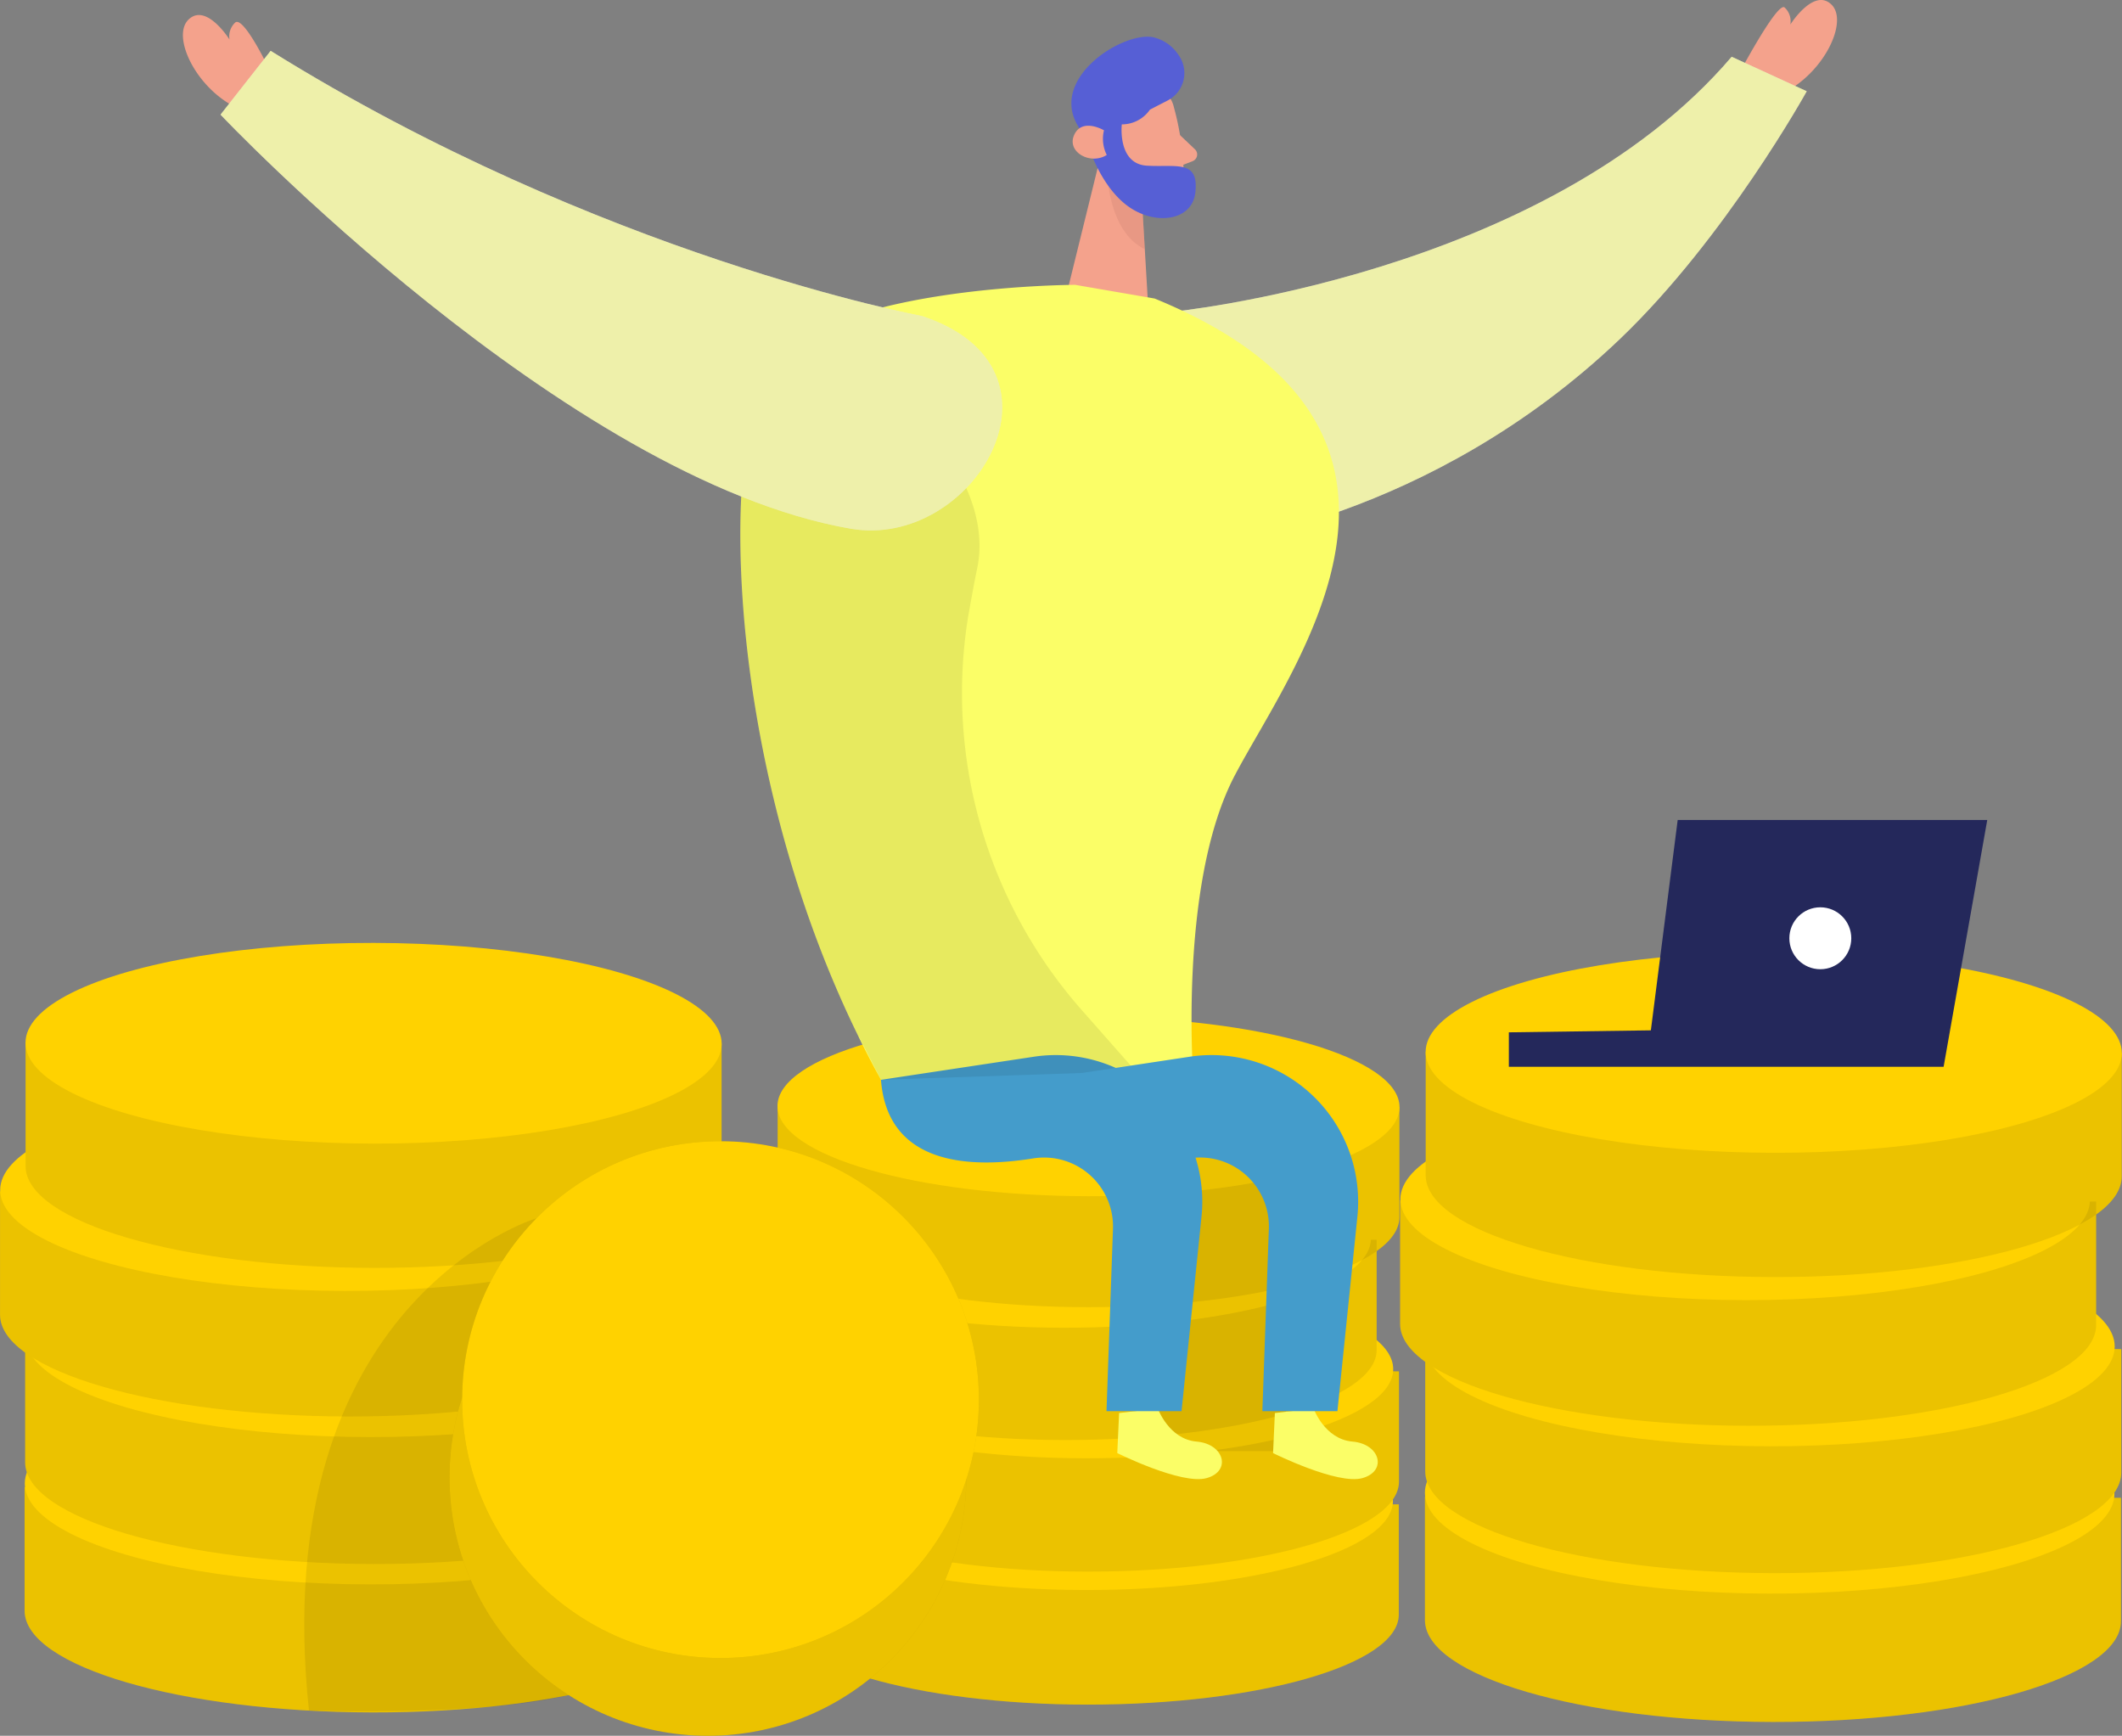<svg xmlns="http://www.w3.org/2000/svg" width="350.8" height="286.919" viewBox="0 0 350.8 286.919"><rect x="0" y="0" width="350.8" height="286.919" fill="#808080" stroke="none"/><defs><style>.a{fill:#ffd200;}.b,.l{opacity:0.08;}.b,.e,.f{isolation:isolate;}.c{fill:#f4a28c;}.d{fill:#e4e4e4;}.e,.h{fill:#fbfe67;}.e{opacity:0.46;}.f{fill:#ce8172;opacity:0.31;}.g{fill:#565fd5;}.i{fill:#449ccb;}.j{fill:#24285b;}.k{fill:#fff;}</style></defs><g transform="translate(-91.028 -49.097)"><path class="a" d="M271.572,203.8v18.225c0,8.256-23.03,14.877-51.417,14.877s-51.386-6.785-51.371-15.041V203.638Z" transform="translate(50.728 71.976)"/><path class="a" d="M271.555,218.8v18.224c0,8.258-23.044,14.877-51.43,14.877s-51.386-6.783-51.371-15.04V218.64Z" transform="translate(50.714 78.963)"/><path class="b" d="M271.555,218.8v18.224c0,8.258-23.044,14.877-51.43,14.877s-51.386-6.783-51.371-15.04V218.64Z" transform="translate(50.714 78.963)"/><ellipse class="a" cx="14.818" cy="50.925" rx="14.818" ry="50.925" transform="translate(219.427 311.832) rotate(-89.9)"/><path class="b" d="M271.572,203.8v18.225c0,8.256-23.03,14.877-51.417,14.877s-51.386-6.785-51.371-15.041V203.638Z" transform="translate(50.728 71.976)"/><path class="a" d="M269.058,188.963v18.224c0,8.258-23.044,14.877-51.43,14.877s-51.386-6.783-51.371-15.04V188.8Z" transform="translate(49.551 65.065)"/><path class="a" d="M271.621,173.976V192.2c0,8.257-23.03,14.877-51.415,14.877s-51.386-6.783-51.371-15.041V173.828Z" transform="translate(50.752 58.092)"/><ellipse class="a" cx="14.818" cy="50.925" rx="14.818" ry="50.925" transform="translate(219.471 290.059) rotate(-89.9)"/><path class="b" d="M269.058,188.963v18.224c0,8.258-23.044,14.877-51.43,14.877s-51.386-6.783-51.371-15.04V188.8Z" transform="translate(49.551 65.065)"/><ellipse class="a" cx="14.818" cy="50.925" rx="14.818" ry="50.925" transform="translate(215.79 268.479) rotate(-89.9)"/><path class="b" d="M271.621,173.976V192.2c0,8.257-23.03,14.877-51.415,14.877s-51.386-6.783-51.371-15.041V173.828Z" transform="translate(50.752 58.092)"/><ellipse class="a" cx="14.818" cy="51.416" rx="14.818" ry="51.416" transform="translate(219.532 246.734) rotate(-89.9)"/><path class="a" d="M356.936,201.3v20.4c0,9.239-25.8,16.692-57.561,16.632s-57.516-7.587-57.5-16.825v-20.4Z" transform="translate(84.769 70.799)"/><path class="a" d="M356.9,218.072v20.4c0,9.255-25.782,16.693-57.56,16.648s-57.516-7.587-57.5-16.841v-20.4Z" transform="translate(84.755 78.609)"/><path class="b" d="M356.9,218.072v20.4c0,9.255-25.782,16.693-57.56,16.648s-57.516-7.587-57.5-16.841v-20.4Z" transform="translate(84.755 78.609)"/><ellipse class="a" cx="16.588" cy="56.995" rx="16.588" ry="56.995" transform="translate(326.559 312.415) rotate(-89.9)"/><path class="b" d="M356.936,201.3v20.4c0,9.239-25.8,16.692-57.561,16.632s-57.516-7.587-57.5-16.825v-20.4Z" transform="translate(84.769 70.799)"/><path class="a" d="M354.1,184.668v20.4c0,9.253-25.782,16.692-57.561,16.648s-57.516-7.588-57.5-16.841v-20.4Z" transform="translate(83.45 63.051)"/><path class="a" d="M356.986,167.91v20.4c0,9.239-25.782,16.692-57.56,16.633s-57.516-7.588-57.5-16.827v-20.4Z" transform="translate(84.793 55.247)"/><ellipse class="a" cx="16.588" cy="56.995" rx="16.588" ry="56.995" transform="translate(326.604 288.063) rotate(-89.9)"/><path class="b" d="M354.1,184.668v20.4c0,9.253-25.782,16.692-57.561,16.648s-57.516-7.588-57.5-16.841v-20.4Z" transform="translate(83.45 63.051)"/><ellipse class="a" cx="16.588" cy="56.995" rx="16.588" ry="56.995" transform="translate(322.505 263.905) rotate(-89.9)"/><path class="b" d="M356.986,167.91v20.4c0,9.239-25.782,16.692-57.56,16.633s-57.516-7.588-57.5-16.827v-20.4Z" transform="translate(84.793 55.247)"/><ellipse class="a" cx="16.588" cy="57.545" rx="16.588" ry="57.545" transform="translate(326.679 239.552) rotate(-89.9)"/><path class="c" d="M276.922,62.215s6.725-12.809,8.019-11.9a3.109,3.109,0,0,1,.967,2.841s3.839-6.114,6.769-3.332-1.249,11.44-8.063,14.7Z" transform="translate(101.092 0)"/><path class="d" d="M213.038,97.706s61.993-5.951,92.923-42.207l12.408,5.7s-13.344,24.145-30.781,40.852c-31.777,30.38-67.855,33.98-67.855,33.98Z" transform="translate(71.339 2.982)"/><path class="e" d="M213.038,97.706s61.993-5.951,92.923-42.207l12.408,5.7s-13.344,24.145-30.781,40.852c-31.777,30.38-67.855,33.98-67.855,33.98Z" transform="translate(71.339 2.982)"/><path class="c" d="M115.4,58.509s-3.675-7.439-4.969-6.5a3.109,3.109,0,0,0-.967,2.841s-3.823-6.114-6.754-3.332,1.236,11.425,7.99,14.624Z" transform="translate(19.509 0.789)"/><path class="c" d="M217.852,62.663a45.731,45.731,0,0,1,1.636,12.125,3.675,3.675,0,0,1-3.909,3.425l-.034,0a8.154,8.154,0,0,1-7.439-4.865l-3.332-5.951a6.589,6.589,0,0,1,1.577-7.439C209.862,56.267,216.87,58.29,217.852,62.663Z" transform="translate(67.24 4.163)"/><path class="c" d="M207.4,65.446,201.63,88.863l13.122,2.261-1.026-17.481Z" transform="translate(66.026 7.614)"/><path class="c" d="M214.33,64.289l2.545,2.41a1.19,1.19,0,0,1,.031,1.683,1.176,1.176,0,0,1-.418.281l-2.678,1.026Z" transform="translate(71.698 7.076)"/><path class="f" d="M211.717,72.613s-4.463-2.068-5.713-3.9c0,0,.254,9.626,6.219,12.438Z" transform="translate(68.063 9.136)"/><path class="c" d="M209.732,66.427s-.58-2.767-2.634-2.172-1.249,4.627,1.667,4.463Z" transform="translate(68.04 7.021)"/><path class="g" d="M203.082,68.039l1.488,2.649s1.889,6.783,6.427,10.325,10.905,2.782,11.455-1.993c.626-5.491-3.065-4.182-7.988-4.463s-4.166-6.829-4.166-6.829a5.629,5.629,0,0,0,4.657-2.44L217.84,63.8a5.1,5.1,0,0,0,2.251-6.855,4.917,4.917,0,0,0-.407-.673,6.874,6.874,0,0,0-4.328-2.975C210.267,52.477,198.261,60.139,203.082,68.039Z" transform="translate(66.181 1.927)"/><path class="c" d="M207.284,64.032s-3.571-2.114-4.909.728,2.662,5.073,5.37,3.348A5.945,5.945,0,0,1,207.284,64.032Z" transform="translate(66.248 6.604)"/><path class="b" d="M210.247,229.794l4.106-53.662,17.094,2.6,5.1,20.59-3.794,30.469Z" transform="translate(70.039 59.165)"/><path class="h" d="M213.837,207.932s1.829,5.088,6.411,5.475,5.8,4.879,1.667,6.04-14.773-4.136-14.773-4.136l.3-6.621Z" transform="translate(68.592 73.976)"/><path class="h" d="M246.386,162.27c-9.64,18.285-6.769,51.848-6.769,51.848l-51.744-1.488q-1.963-3.555-3.719-7.17c-17.139-34.917-21.394-73.985-18.849-95.824a41.357,41.357,0,0,1,3.346-13.39c7.648-14.952,51.327-15.027,51.327-15.027l13.136,2.262C285.99,105.141,256.011,143.986,246.386,162.27Z" transform="translate(48.792 14.961)"/><path class="i" d="M180.487,172.176l25.291-3.823a24.224,24.224,0,0,1,27.7,26.436l-3.3,32.15H217.77l1.071-30.1a11.4,11.4,0,0,0-13.181-11.679C194.9,186.9,181.558,186.146,180.487,172.176Z" transform="translate(56.179 55.415)"/><path class="h" d="M231.405,207.932s1.831,5.088,6.427,5.475,5.788,4.879,1.652,6.04-14.773-4.136-14.773-4.136l.3-6.621Z" transform="translate(76.775 73.976)"/><path class="b" d="M229.977,204.716l-42.1,1.413-3.6-7.037-.119-.133c-17.139-34.917-21.394-73.985-18.849-95.824l27-7.99s14.342,12.572,11.471,26.452c-.476,2.246-.953,4.954-1.488,7.93a79.249,79.249,0,0,0,18.581,64.865Z" transform="translate(48.792 21.446)"/><path class="i" d="M198.057,172.176l25.291-3.823a24.234,24.234,0,0,1,27.716,26.436l-3.3,32.149H235.354l1.071-30.1a11.38,11.38,0,0,0-13.181-11.679C212.473,186.9,199.128,186.146,198.057,172.176Z" transform="translate(64.362 55.415)"/><path class="d" d="M221.92,98.658s-53.007-9.834-107.637-43.829L106,65.378s56.981,60.238,104.141,68.435C230.563,137.384,248.357,107.316,221.92,98.658Z" transform="translate(21.485 2.67)"/><path class="e" d="M221.92,98.658s-53.007-9.834-107.637-43.829L106,65.378s56.981,60.238,104.141,68.435C230.563,137.384,248.357,107.316,221.92,98.658Z" transform="translate(21.485 2.67)"/><path class="j" d="M323.176,182.365l7.215-40.793H279.214l-4.433,34.768-23.476.327v5.7Z" transform="translate(89.161 43.069)"/><circle class="k" cx="5.118" cy="5.118" r="5.118" transform="translate(386.837 199.071)"/><path class="a" d="M199.022,200.269v20.4c0,9.239-25.8,16.693-57.56,16.633s-57.516-7.588-57.5-16.827v-20.4Z" transform="translate(11.223 70.317)"/><path class="a" d="M198.961,217.007v20.4c0,9.239-25.782,16.692-57.56,16.632s-57.516-7.587-57.5-16.825v-20.4Z" transform="translate(11.194 78.112)"/><path class="b" d="M198.961,217.007v20.4c0,9.239-25.782,16.692-57.56,16.632s-57.516-7.587-57.5-16.825v-20.4Z" transform="translate(11.194 78.112)"/><ellipse class="a" cx="16.588" cy="56.995" rx="16.588" ry="56.995" transform="translate(95.096 310.895) rotate(-89.9)"/><path class="b" d="M199.022,200.269v20.4c0,9.239-25.8,16.693-57.56,16.633s-57.516-7.588-57.5-16.827v-20.4Z" transform="translate(11.223 70.317)"/><path class="a" d="M196.19,183.633v20.4c0,9.24-25.782,16.693-57.56,16.633s-57.516-7.587-57.5-16.825v-20.4Z" transform="translate(9.904 62.569)"/><path class="a" d="M199.073,166.865v20.4c0,9.239-25.782,16.692-57.561,16.648s-57.516-7.6-57.5-16.841v-20.4Z" transform="translate(11.246 54.759)"/><ellipse class="a" cx="16.588" cy="56.995" rx="16.588" ry="56.995" transform="translate(95.141 286.543) rotate(-89.9)"/><path class="b" d="M196.19,183.633v20.4c0,9.24-25.782,16.693-57.56,16.633s-57.516-7.587-57.5-16.825v-20.4Z" transform="translate(9.904 62.569)"/><ellipse class="a" cx="16.588" cy="56.995" rx="16.588" ry="56.995" transform="translate(91.028 262.384) rotate(-89.9)"/><path class="b" d="M199.073,166.865v20.4c0,9.239-25.782,16.692-57.561,16.648s-57.516-7.6-57.5-16.841v-20.4Z" transform="translate(11.246 54.759)"/><circle class="b" cx="42.713" cy="42.713" r="42.713" transform="translate(165.344 250.591)"/><path class="b" d="M153.756,186.495s-44.705,13.643-37.535,81.349c0,0,29.159.982,42.995-2.559C171.58,262.161,153.756,186.495,153.756,186.495Z" transform="translate(25.885 63.992)"/><ellipse class="a" cx="16.588" cy="57.545" rx="16.588" ry="57.545" transform="translate(95.216 238.032) rotate(-89.9)"/><circle class="a" cx="42.713" cy="42.713" r="42.713" transform="translate(165.344 250.591)"/><circle class="b" cx="42.713" cy="42.713" r="42.713" transform="translate(165.344 250.591)"/><g class="l" transform="translate(167.427 237.737)"><circle cx="42.713" cy="42.713" r="42.713"/></g><circle class="a" cx="42.713" cy="42.713" r="42.713" transform="translate(167.427 237.737)"/></g></svg>